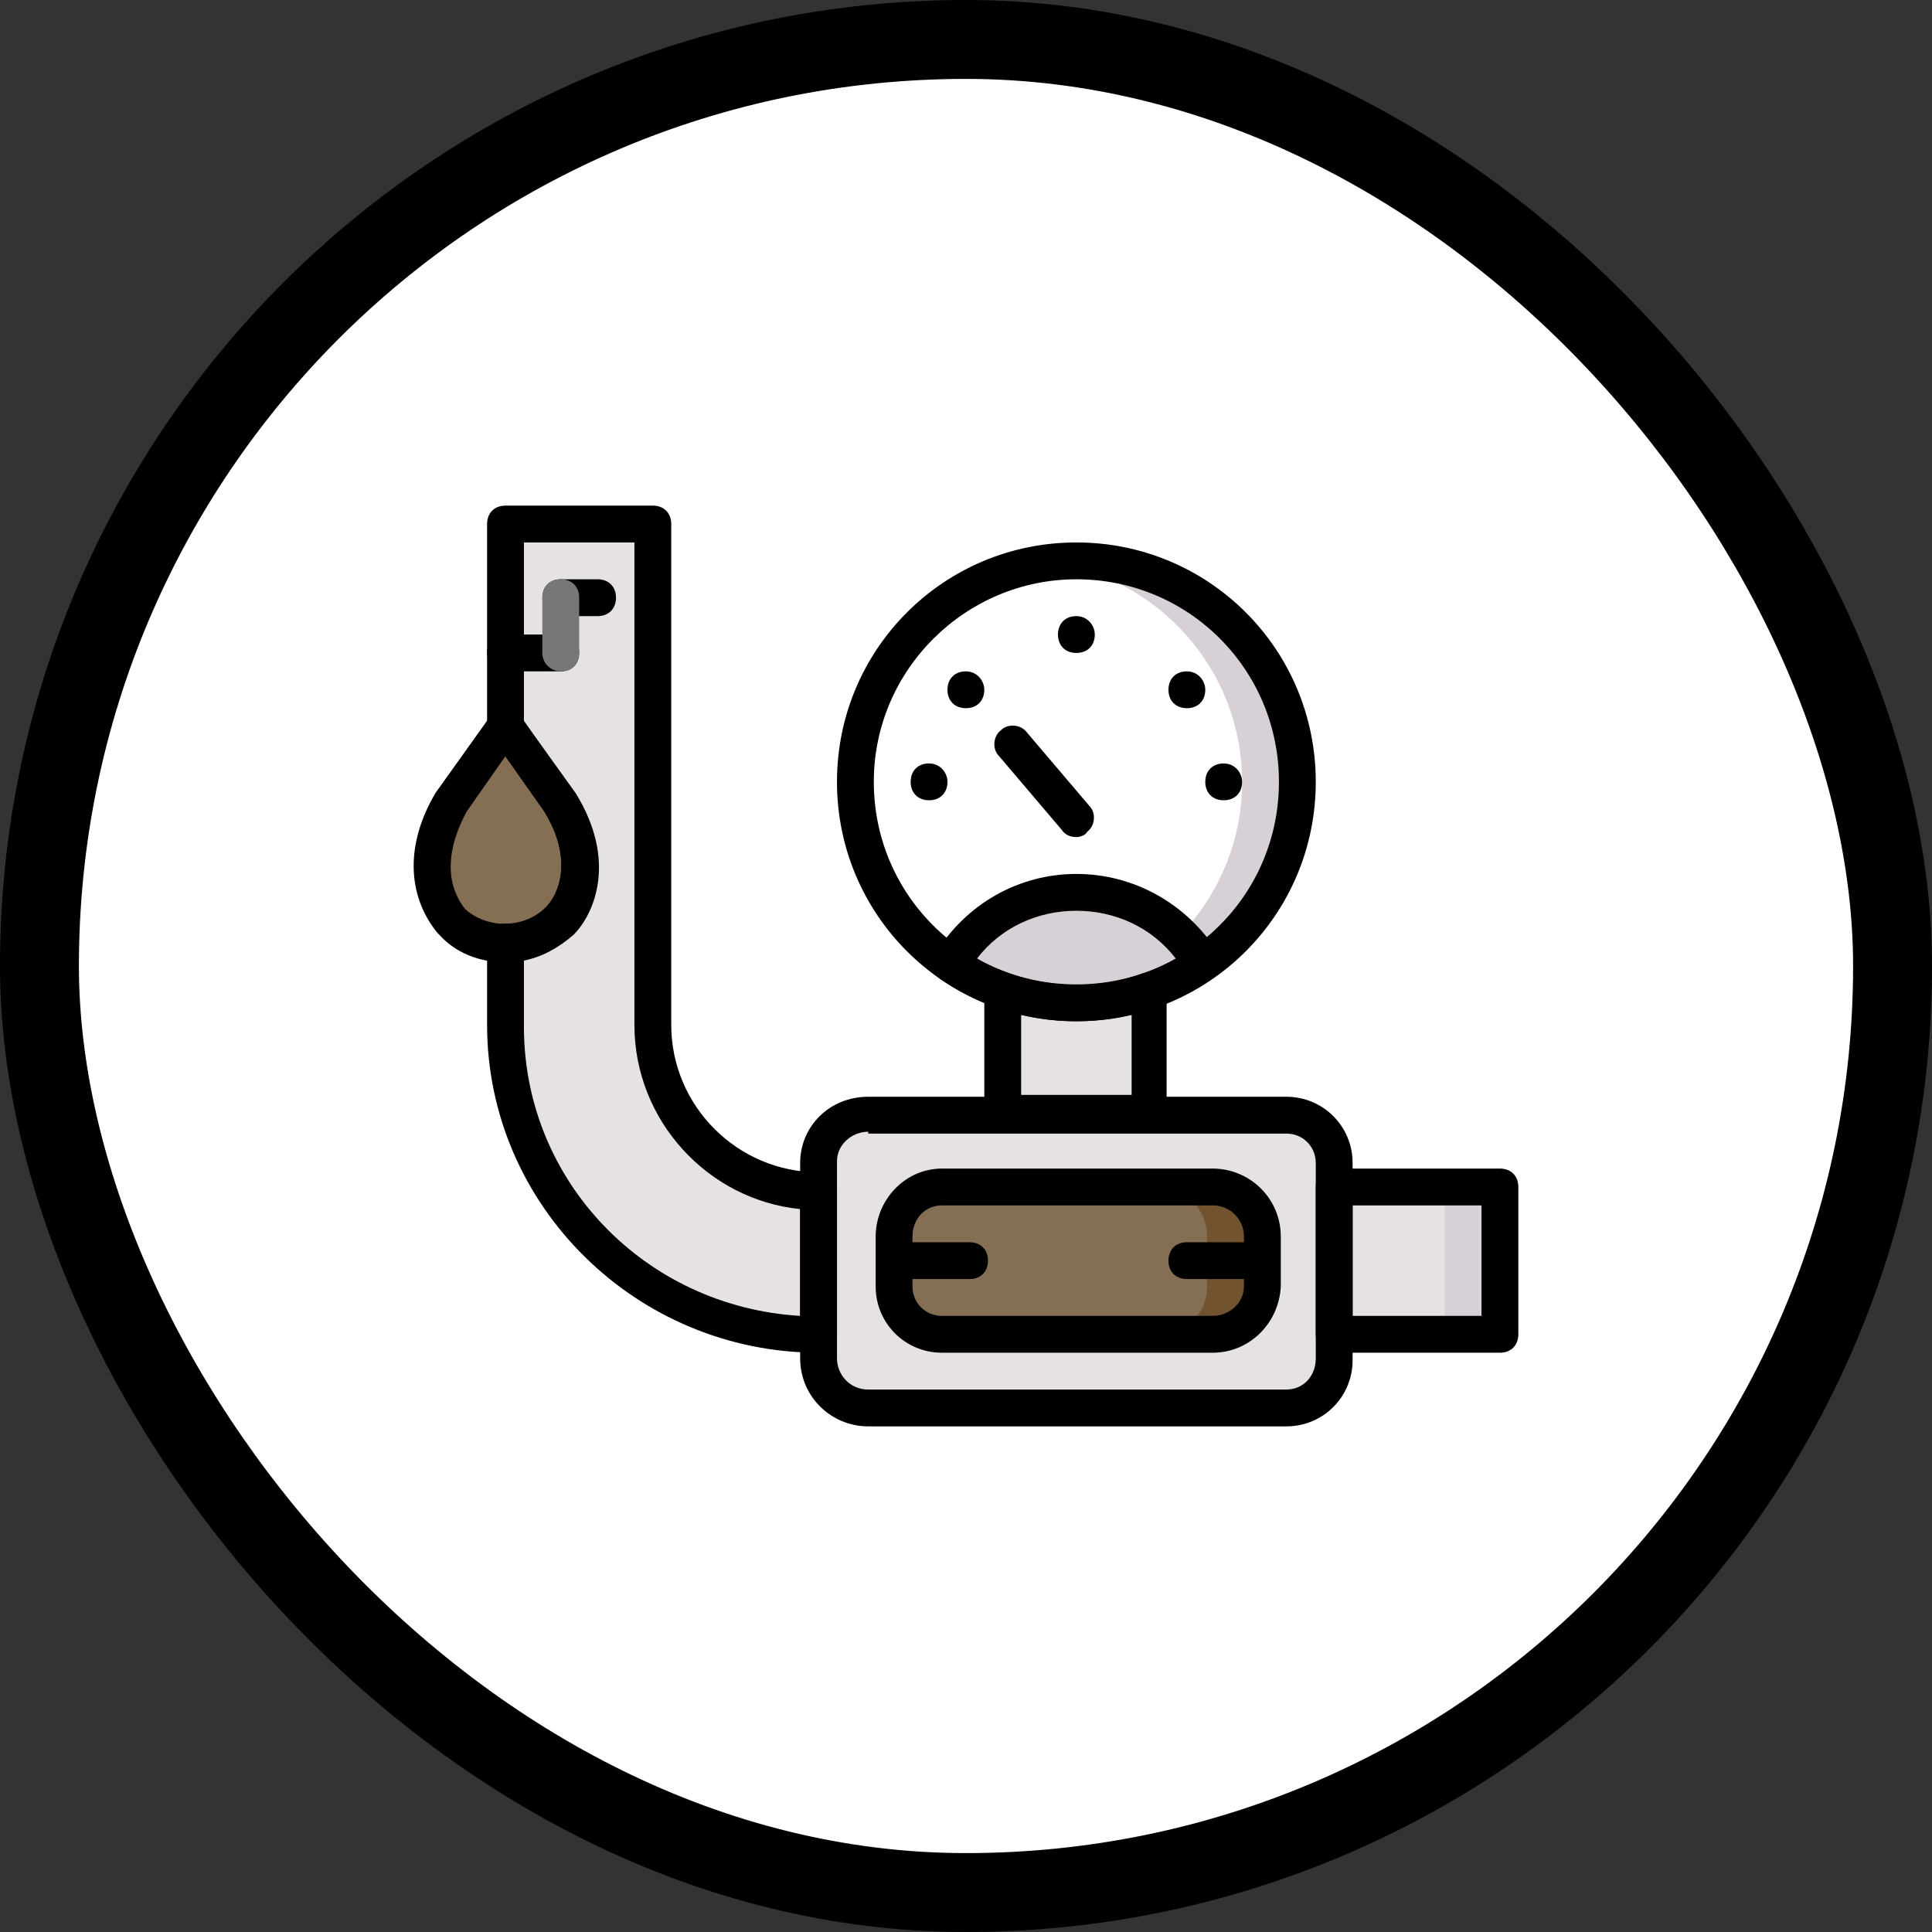 <svg width="808" height="808" viewBox="0 0 808 808" fill="none" xmlns="http://www.w3.org/2000/svg">
<rect x="0" y="0" width="808" height="808" fill="#333333" stroke="none"/>
<rect x="16.5" y="16.5" width="775" height="775" rx="387.5" fill="white"/>
<rect x="16.5" y="16.5" width="775" height="775" rx="387.5" stroke="black" stroke-width="33"/>
<g clip-path="url(#clip0_279_156)">
<path d="M557.984 558.032H627.298V496.419H557.984V558.032Z" fill="#E5E1E5"/>
<path d="M604.195 558.032H627.3V496.419H604.195V558.032Z" fill="#D7D0D6"/>
<path d="M537.964 588.838H363.138C351.586 588.838 342.344 579.596 342.344 568.814V486.407C342.344 474.855 351.586 465.613 363.138 465.613H537.963C549.515 465.613 558.757 474.855 558.757 486.407V568.814C557.988 579.595 548.746 588.838 537.964 588.838Z" fill="#E5E1E5"/>
<path d="M542.588 326.985C542.588 377.815 500.999 419.403 450.169 419.403C399.34 419.403 357.75 377.814 357.75 326.985C357.75 276.155 399.339 234.565 450.169 234.565C500.998 234.565 542.588 276.154 542.588 326.985Z" fill="white"/>
<path d="M450.162 234.565C446.311 234.565 442.46 234.565 438.609 235.335C484.048 240.726 519.476 280.004 519.476 326.984C519.476 373.963 484.048 413.242 438.609 418.632C442.46 419.402 446.311 419.402 450.162 419.402C500.992 419.402 542.58 377.813 542.58 326.984C542.58 276.154 500.992 234.565 450.162 234.565Z" fill="#D7D0D6"/>
<path d="M450.158 419.403C439.376 419.403 429.364 417.093 419.352 414.013V465.613H480.965V414.013C471.723 417.093 460.94 419.403 450.158 419.403Z" fill="#E5E1E5"/>
<path d="M450.159 419.403C469.414 419.403 487.897 413.242 502.53 403.23C491.747 385.516 472.494 373.194 450.159 373.194C427.825 373.194 408.571 384.747 397.789 403.23C412.422 413.242 430.906 419.403 450.159 419.403Z" fill="#D7D0D6"/>
<path d="M373.148 538.007V517.213C373.148 505.661 382.39 496.419 393.173 496.419H506.386C517.938 496.419 526.41 505.661 526.41 517.213V538.007C526.41 549.56 517.168 558.801 506.386 558.801H393.942C382.39 558.031 373.148 548.79 373.148 538.007Z" fill="#846E54"/>
<path d="M507.151 496.419H484.047C495.599 496.419 504.841 505.66 504.841 517.213V538.006C504.841 549.559 495.599 558.031 484.047 558.031H507.151C518.703 558.031 527.945 548.789 527.945 538.006V517.213C527.175 505.66 517.934 496.419 507.151 496.419Z" fill="#715330"/>
<path d="M273.027 219.162V428.645C273.027 467.153 303.834 497.959 342.341 497.959V558.032C269.947 558.032 211.414 501.04 211.414 428.645V219.162H273.027Z" fill="#E5E1E5"/>
<path d="M234.518 385.516C222.195 397.839 201.401 397.839 189.079 385.516C178.297 372.424 178.297 353.94 189.079 336.226L211.414 303.88L234.518 336.226C249.151 359.331 241.449 377.814 234.518 385.516Z" fill="#846E54"/>
<path d="M537.963 596.539H363.137C347.733 596.539 334.641 584.217 334.641 568.043V486.407C334.641 471.004 346.964 458.682 363.137 458.682H537.962C553.365 458.682 565.687 471.005 565.687 486.407V568.814C565.688 584.217 553.366 596.539 537.963 596.539ZM363.137 473.314C356.205 473.314 350.044 478.705 350.044 485.637V568.044C350.044 574.975 355.435 581.137 363.137 581.137H537.962C544.893 581.137 550.284 575.746 550.284 568.044V486.408C550.284 479.477 544.893 474.086 537.962 474.086H363.137V473.314Z" fill="black"/>
<path d="M507.157 565.733H393.944C378.541 565.733 366.219 553.41 366.219 538.007V517.213C366.219 501.81 378.542 488.717 393.944 488.717H507.157C522.561 488.717 535.654 501.04 535.654 517.213V538.007C534.883 553.411 522.561 565.733 507.157 565.733ZM393.944 504.121C387.013 504.121 381.621 509.511 381.621 517.213V538.007C381.621 544.939 387.012 550.329 393.944 550.329H507.157C514.089 550.329 520.25 544.939 520.25 538.007V517.213C520.25 510.282 514.86 504.121 507.157 504.121H393.944Z" fill="black"/>
<path d="M627.297 565.733H557.982C553.362 565.733 550.281 562.652 550.281 558.031V496.419C550.281 491.798 553.362 488.717 557.982 488.717H627.297C631.917 488.717 634.998 491.798 634.998 496.419V558.031C634.998 562.652 631.917 565.733 627.297 565.733ZM565.684 550.329H619.594V504.12H565.684V550.329Z" fill="black"/>
<path d="M405.492 534.927H374.686C370.065 534.927 366.984 531.847 366.984 527.226C366.984 522.605 370.065 519.525 374.686 519.525H405.492C410.113 519.525 413.193 522.605 413.193 527.226C413.194 531.846 410.113 534.927 405.492 534.927Z" fill="black"/>
<path d="M527.18 534.927H496.373C491.752 534.927 488.672 531.847 488.672 527.226C488.672 522.605 491.752 519.525 496.373 519.525H527.18C531.8 519.525 534.881 522.605 534.881 527.226C534.881 531.846 531.8 534.927 527.18 534.927Z" fill="black"/>
<path d="M450.16 427.104C394.708 427.104 350.039 382.435 350.039 326.984C350.039 271.532 394.709 226.864 450.16 226.864C505.61 226.864 550.28 271.533 550.28 326.985C550.28 382.436 505.611 427.104 450.16 427.104ZM450.16 242.267C403.95 242.267 365.442 280.005 365.442 326.985C365.442 373.964 403.18 411.702 450.16 411.702C497.139 411.702 534.877 373.964 534.877 326.985C534.877 280.005 497.139 242.267 450.16 242.267Z" fill="black"/>
<path d="M480.97 473.314H419.357C414.737 473.314 411.656 470.234 411.656 465.613V414.013C411.656 411.702 413.197 409.392 414.737 407.851C417.047 406.31 419.357 406.31 421.668 407.081C440.151 414.013 459.406 414.013 477.889 407.081C480.2 406.311 482.51 406.311 484.82 407.851C487.131 409.392 487.901 411.702 487.901 414.013V465.613C488.672 470.234 485.591 473.314 480.97 473.314ZM427.06 457.911H473.269V424.024C457.866 427.875 442.463 427.875 427.06 424.024V457.911Z" fill="black"/>
<path d="M450.164 427.104C429.37 427.104 410.116 420.943 393.173 409.391C390.093 407.08 388.552 402.459 390.862 399.379C403.955 377.814 426.29 365.492 450.164 365.492C474.039 365.492 496.374 377.815 509.467 398.609C511.777 402.46 511.007 406.31 507.156 408.621C490.212 420.944 470.959 427.104 450.164 427.104ZM408.576 400.92C433.991 415.553 466.338 415.553 491.753 400.92C481.741 387.827 466.338 380.896 450.164 380.896C433.991 380.896 418.588 387.827 408.576 400.92Z" fill="black"/>
<path d="M396.254 326.985C396.254 331.606 393.174 334.686 388.553 334.686C383.932 334.686 380.852 331.606 380.852 326.985C380.852 322.364 383.932 319.284 388.553 319.284C393.174 319.284 396.254 323.134 396.254 326.985Z" fill="black"/>
<path d="M519.473 326.985C519.473 331.606 516.392 334.686 511.771 334.686C507.151 334.686 504.07 331.606 504.07 326.985C504.07 322.364 507.151 319.284 511.771 319.284C516.392 319.284 519.473 323.134 519.473 326.985Z" fill="black"/>
<path d="M411.652 288.476C411.652 293.097 408.572 296.177 403.951 296.177C399.33 296.177 396.25 293.097 396.25 288.476C396.25 283.855 399.33 280.775 403.951 280.775C408.572 280.775 411.652 284.626 411.652 288.476Z" fill="black"/>
<path d="M457.863 265.372C457.863 269.993 454.783 273.073 450.162 273.073C445.541 273.073 442.461 269.993 442.461 265.372C442.461 260.751 445.541 257.671 450.162 257.671C454.782 257.671 457.863 261.521 457.863 265.372Z" fill="black"/>
<path d="M504.074 288.476C504.074 293.097 500.994 296.177 496.373 296.177C491.752 296.177 488.672 293.097 488.672 288.476C488.672 283.855 491.752 280.775 496.373 280.775C500.994 280.775 504.074 284.626 504.074 288.476Z" fill="black"/>
<path d="M450.16 350.089C447.849 350.089 445.539 349.319 443.998 347.009L417.813 316.202C414.732 313.122 415.502 307.73 418.582 305.42C421.663 302.34 427.054 303.11 429.365 306.19L455.55 336.996C458.631 340.077 457.861 345.468 454.781 347.779C454.011 349.319 451.7 350.089 450.16 350.089Z" fill="black"/>
<path d="M234.517 280.775H211.412C207.561 280.775 203.711 277.695 203.711 273.074C203.711 268.453 206.791 265.373 211.412 265.373H234.517C239.137 265.373 242.218 268.453 242.218 273.074C242.218 277.695 239.137 280.775 234.517 280.775Z" fill="black"/>
<path d="M249.925 257.671H234.521C230.67 257.671 226.82 254.59 226.82 249.969C226.82 245.349 229.901 242.268 234.521 242.268H249.925C254.546 242.268 257.626 245.349 257.626 249.969C257.626 254.59 254.546 257.671 249.925 257.671Z" fill="black"/>
<path d="M234.521 280.775C230.67 280.775 226.82 277.695 226.82 273.074V249.969C226.82 245.349 229.901 242.268 234.521 242.268C239.142 242.268 242.223 245.349 242.223 249.969V273.074C242.223 277.695 239.142 280.775 234.521 280.775Z" fill="#777777"/>
<path d="M211.414 402.459C200.632 402.459 190.62 398.608 183.689 390.907C183.689 390.907 183.689 390.907 182.919 390.137C169.825 373.964 169.825 352.4 182.148 331.606L205.252 299.259C206.793 297.719 209.104 296.179 211.414 296.179C213.724 296.179 216.035 297.72 217.575 299.259L239.91 331.606C257.624 360.102 247.611 382.436 239.14 390.908C232.208 397.839 222.195 402.459 211.414 402.459ZM194.47 380.125C203.712 388.597 219.885 388.597 228.357 379.355C233.748 373.964 239.909 359.331 227.587 339.307L211.414 316.202L195.241 339.307C186.769 354.71 185.998 369.343 194.47 380.125Z" fill="black"/>
<path d="M342.339 565.733C266.094 565.733 203.711 504.12 203.711 428.645V393.988C203.711 389.368 206.791 386.287 211.412 386.287C217.574 386.287 223.735 383.977 228.356 379.356C233.747 373.965 239.908 359.332 227.586 339.308L205.252 307.73C204.482 306.961 203.711 305.42 203.711 303.879V219.162C203.711 214.541 206.791 211.461 211.412 211.461H273.025C277.646 211.461 280.726 214.541 280.726 219.162V428.645C280.726 462.532 308.452 490.258 342.339 490.258C346.96 490.258 350.04 493.338 350.04 497.959V558.032C350.041 562.652 346.96 565.733 342.339 565.733ZM219.114 401.69V429.415C219.114 494.108 269.945 546.478 334.638 550.329V505.66C296.13 501.809 265.324 468.692 265.324 428.645V226.864H219.114V301.569L240.679 331.605C258.393 360.101 248.38 382.435 239.909 390.907C233.748 396.299 226.816 400.149 219.114 401.69Z" fill="black"/>
</g>
<defs>
<clipPath id="clip0_279_156">
<rect width="462" height="462" fill="white" transform="translate(173 173)"/>
</clipPath>
</defs>
</svg>
